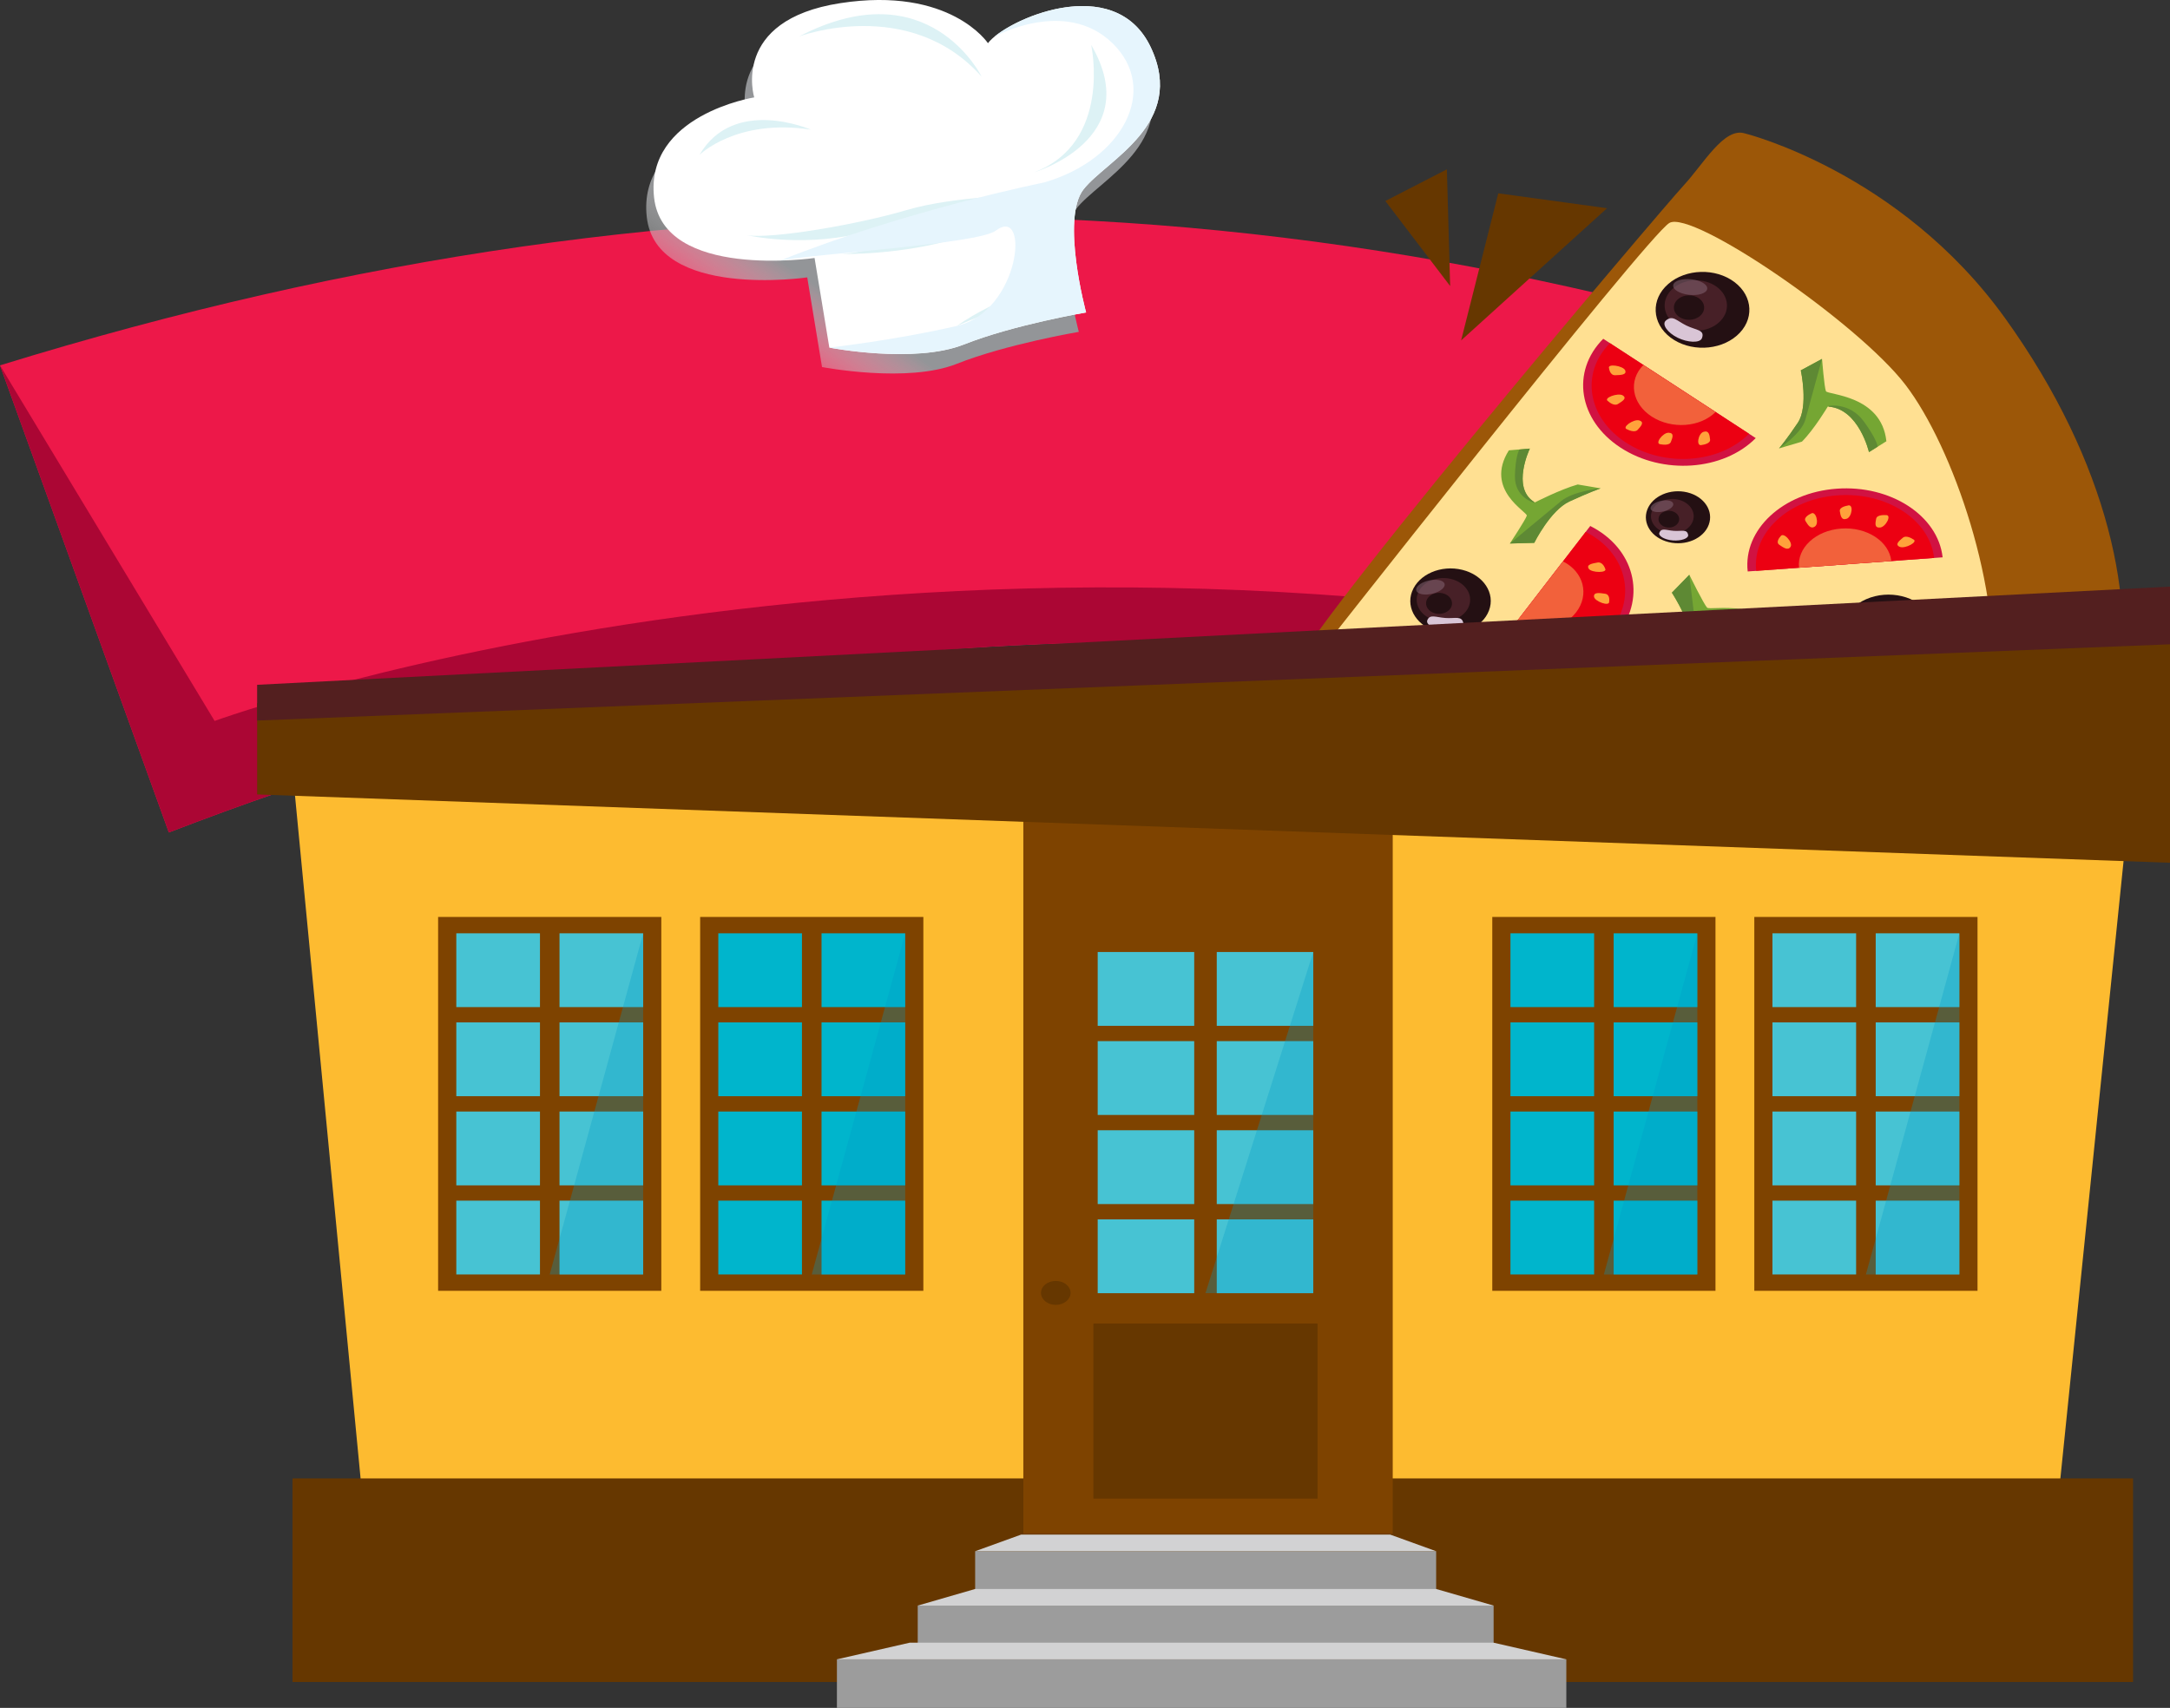 <svg width="249" height="196" viewBox="0 0 249 196" fill="none" xmlns="http://www.w3.org/2000/svg">
<rect x="0" y="0" width="249" height="196" fill="#333333" stroke="none"/>
<g id="Frame" clip-path="url(#clip0_31_299)">
<g id="Group">
<g id="Objects">
<g id="Group_2">
<g id="Group_3">
<path id="Vector" d="M235.643 177.263L41.995 176.111L33.396 86.574L245.184 84.041L235.643 177.263Z" fill="#FDBB30"/>
<g id="Group_4">
<g id="Group_5">
<g id="Group_6">
<g id="Group_7">
<path id="Vector_2" d="M75.883 105.23H50.272V148.136H75.883V105.23Z" fill="#7E4300"/>
<g id="Group_8">
<g id="Group_9">
<path id="Vector_3" d="M61.959 107.108H52.359V115.577H61.959V107.108Z" fill="#47C3D3"/>
<path id="Vector_4" d="M73.802 107.108H64.202V115.577H73.802V107.108Z" fill="#47C3D3"/>
</g>
<g id="Group_10">
<path id="Vector_5" d="M61.959 117.333H52.359V125.801H61.959V117.333Z" fill="#47C3D3"/>
<path id="Vector_6" d="M73.802 117.333H64.202V125.801H73.802V117.333Z" fill="#47C3D3"/>
</g>
<g id="Group_11">
<path id="Vector_7" d="M61.959 127.561H52.359V136.033H61.959V127.561Z" fill="#47C3D3"/>
<path id="Vector_8" d="M73.802 127.561H64.202V136.033H73.802V127.561Z" fill="#47C3D3"/>
</g>
<g id="Group_12">
<path id="Vector_9" d="M61.959 137.789H52.359V146.258H61.959V137.789Z" fill="#47C3D3"/>
<path id="Vector_10" d="M73.802 137.789H64.202V146.258H73.802V137.789Z" fill="#47C3D3"/>
</g>
</g>
</g>
<g id="Vector_11" style="mix-blend-mode:multiply" opacity="0.3">
<path d="M73.802 107.108V146.258H63.078L73.802 107.108Z" fill="#009AC7"/>
</g>
</g>
<g id="Group_13">
<g id="Group_14">
<path id="Vector_12" d="M105.951 105.23H80.34V148.136H105.951V105.23Z" fill="#7E4300"/>
<g id="Group_15">
<g id="Group_16">
<path id="Vector_13" d="M92.022 107.108H82.422V115.577H92.022V107.108Z" fill="#00B5CC"/>
<path id="Vector_14" d="M103.869 107.108H94.269V115.577H103.869V107.108Z" fill="#00B5CC"/>
</g>
<g id="Group_17">
<path id="Vector_15" d="M92.022 117.333H82.422V125.801H92.022V117.333Z" fill="#00B5CC"/>
<path id="Vector_16" d="M103.869 117.333H94.269V125.801H103.869V117.333Z" fill="#00B5CC"/>
</g>
<g id="Group_18">
<path id="Vector_17" d="M92.022 127.561H82.422V136.033H92.022V127.561Z" fill="#00B5CC"/>
<path id="Vector_18" d="M103.869 127.561H94.269V136.033H103.869V127.561Z" fill="#00B5CC"/>
</g>
<g id="Group_19">
<path id="Vector_19" d="M92.022 137.789H82.422V146.258H92.022V137.789Z" fill="#00B5CC"/>
<path id="Vector_20" d="M103.869 137.789H94.269V146.258H103.869V137.789Z" fill="#00B5CC"/>
</g>
</g>
</g>
<g id="Vector_21" style="mix-blend-mode:multiply" opacity="0.3">
<path d="M103.869 107.108V146.258H93.145L103.869 107.108Z" fill="#009AC7"/>
</g>
</g>
</g>
<g id="Group_20">
<g id="Group_21">
<g id="Group_22">
<path id="Vector_22" d="M196.845 105.23H171.234V148.136H196.845V105.23Z" fill="#7E4300"/>
<g id="Group_23">
<g id="Group_24">
<path id="Vector_23" d="M182.92 107.108H173.32V115.577H182.92V107.108Z" fill="#00B5CC"/>
<path id="Vector_24" d="M194.763 107.108H185.163V115.577H194.763V107.108Z" fill="#00B5CC"/>
</g>
<g id="Group_25">
<path id="Vector_25" d="M182.92 117.333H173.32V125.801H182.92V117.333Z" fill="#00B5CC"/>
<path id="Vector_26" d="M194.763 117.333H185.163V125.801H194.763V117.333Z" fill="#00B5CC"/>
</g>
<g id="Group_26">
<path id="Vector_27" d="M182.92 127.561H173.32V136.033H182.92V127.561Z" fill="#00B5CC"/>
<path id="Vector_28" d="M194.763 127.561H185.163V136.033H194.763V127.561Z" fill="#00B5CC"/>
</g>
<g id="Group_27">
<path id="Vector_29" d="M182.92 137.789H173.32V146.258H182.92V137.789Z" fill="#00B5CC"/>
<path id="Vector_30" d="M194.763 137.789H185.163V146.258H194.763V137.789Z" fill="#00B5CC"/>
</g>
</g>
</g>
<g id="Vector_31" style="mix-blend-mode:multiply" opacity="0.3">
<path d="M194.763 107.108V146.258H184.039L194.763 107.108Z" fill="#009AC7"/>
</g>
</g>
<g id="Group_28">
<g id="Group_29">
<path id="Vector_32" d="M226.913 105.23H201.301V148.136H226.913V105.23Z" fill="#7E4300"/>
<g id="Group_30">
<g id="Group_31">
<path id="Vector_33" d="M212.983 107.108H203.383V115.577H212.983V107.108Z" fill="#47C3D3"/>
<path id="Vector_34" d="M224.831 107.108H215.231V115.577H224.831V107.108Z" fill="#47C3D3"/>
</g>
<g id="Group_32">
<path id="Vector_35" d="M212.983 117.333H203.383V125.801H212.983V117.333Z" fill="#47C3D3"/>
<path id="Vector_36" d="M224.831 117.333H215.231V125.801H224.831V117.333Z" fill="#47C3D3"/>
</g>
<g id="Group_33">
<path id="Vector_37" d="M212.983 127.561H203.383V136.033H212.983V127.561Z" fill="#47C3D3"/>
<path id="Vector_38" d="M224.831 127.561H215.231V136.033H224.831V127.561Z" fill="#47C3D3"/>
</g>
<g id="Group_34">
<path id="Vector_39" d="M212.983 137.789H203.383V146.258H212.983V137.789Z" fill="#47C3D3"/>
<path id="Vector_40" d="M224.831 137.789H215.231V146.258H224.831V137.789Z" fill="#47C3D3"/>
</g>
</g>
</g>
<g id="Vector_41" style="mix-blend-mode:multiply" opacity="0.3">
<path d="M224.831 107.108V146.258H214.107L224.831 107.108Z" fill="#009AC7"/>
</g>
</g>
</g>
</g>
<g id="Group_35">
<path id="Vector_42" d="M221.438 87.746C151.347 66.875 87.773 69.151 19.374 95.536C11.627 74.093 7.747 63.372 0 41.929C80.955 16.94 155.931 19.25 235.185 49.719C229.686 64.933 226.938 72.533 221.438 87.746Z" fill="#ED1849"/>
<path id="Vector_43" d="M221.438 87.746C226.938 72.533 229.686 64.933 235.185 49.719L216.817 79.022C111.87 50.877 24.627 82.737 24.627 82.737L0 41.929C7.747 63.372 11.627 74.09 19.374 95.532C87.773 69.151 151.347 66.871 221.438 87.743V87.746Z" fill="#AB0634"/>
</g>
<g id="Group_36">
<path id="Vector_44" d="M200.207 15.305C200.207 15.305 217.983 19.703 230.059 36.491C242.135 53.279 245.222 69.499 242.873 80.238C242.873 80.238 241.605 82.683 237.988 82.339C234.367 81.998 217.037 81.852 212.19 82.031C207.352 82.214 149.333 80.565 147.722 78.508C146.11 76.454 190.883 23.767 193.177 21.297C195.471 18.828 197.824 14.569 200.207 15.309V15.305Z" fill="#9C5708"/>
<path id="Vector_45" d="M243.547 71.067C243.555 71.171 243.558 71.279 243.562 71.381C243.562 71.276 243.555 71.171 243.547 71.067Z" fill="#F2A031"/>
<g id="Group_37">
<path id="Vector_46" d="M149.537 77.299C149.537 77.299 188.92 27.141 191.553 25.587C194.191 24.03 213.157 37.001 218.64 44.155C224.122 51.31 229.796 67.895 228.511 79.444C228.511 79.444 148.103 81.089 149.537 77.302V77.299Z" fill="#FFE092"/>
<g id="Group_38">
<path id="Vector_47" d="M162.033 67.878C162.779 65.902 165.357 64.794 167.795 65.395C170.233 66 171.603 68.087 170.857 70.06C170.114 72.036 167.532 73.147 165.094 72.546C162.656 71.942 161.282 69.854 162.028 67.881L162.033 67.878Z" fill="#241013"/>
<path id="Vector_48" d="M162.677 68.138C163.143 66.817 164.844 66.054 166.476 66.436C168.105 66.817 169.042 68.189 168.575 69.51C168.109 70.83 166.408 71.59 164.78 71.212C163.152 70.837 162.211 69.459 162.677 68.138Z" fill="#472027"/>
<path id="Vector_49" d="M163.699 68.888C163.941 68.249 164.772 67.891 165.56 68.087C166.349 68.28 166.79 68.956 166.553 69.594C166.311 70.232 165.48 70.59 164.691 70.394C163.903 70.202 163.462 69.526 163.699 68.891V68.888Z" fill="#241013"/>
<path id="Vector_50" opacity="0.5" d="M162.529 67.8C162.363 67.395 162.953 66.878 163.839 66.648C164.734 66.415 165.582 66.557 165.747 66.963C165.908 67.365 165.319 67.885 164.424 68.118C163.538 68.351 162.681 68.209 162.524 67.804L162.529 67.8Z" fill="#8B6A7A"/>
<path id="Vector_51" d="M163.775 71.185C164.076 70.452 164.708 70.834 165.849 70.921C166.985 71.006 167.731 70.631 167.91 71.496C168.011 72.023 166.871 72.391 165.734 72.306C164.594 72.219 163.572 71.688 163.78 71.185H163.775Z" fill="#D9C5D6"/>
</g>
<g id="Group_39">
<path id="Vector_52" d="M189.017 58.491C189.615 56.913 191.676 56.029 193.622 56.508C195.569 56.988 196.663 58.657 196.069 60.234C195.475 61.808 193.419 62.696 191.468 62.213C189.522 61.734 188.424 60.065 189.017 58.491Z" fill="#241013"/>
<path id="Vector_53" d="M189.535 58.697C189.912 57.647 191.269 57.035 192.571 57.339C193.873 57.643 194.623 58.741 194.25 59.791C193.881 60.842 192.52 61.453 191.222 61.149C189.921 60.845 189.166 59.748 189.539 58.697H189.535Z" fill="#472027"/>
<path id="Vector_54" d="M190.353 59.298C190.544 58.788 191.21 58.501 191.841 58.657C192.469 58.812 192.825 59.352 192.63 59.859C192.439 60.369 191.774 60.656 191.146 60.501C190.519 60.345 190.167 59.805 190.357 59.298H190.353Z" fill="#241013"/>
<path id="Vector_55" opacity="0.5" d="M189.416 58.43C189.289 58.106 189.76 57.694 190.468 57.505C191.18 57.319 191.863 57.43 191.986 57.758C192.113 58.082 191.646 58.494 190.934 58.68C190.222 58.866 189.543 58.751 189.416 58.43Z" fill="#8B6A7A"/>
<path id="Vector_56" d="M190.413 61.129C190.65 60.545 191.159 60.852 192.066 60.92C192.978 60.987 193.572 60.687 193.707 61.376C193.796 61.798 192.88 62.092 191.969 62.021C191.057 61.953 190.247 61.534 190.408 61.126L190.413 61.129Z" fill="#D9C5D6"/>
</g>
<g id="Group_40">
<path id="Vector_57" d="M211.974 74.671C210.558 72.556 211.529 69.918 214.132 68.766C216.744 67.621 220.009 68.402 221.426 70.516C222.842 72.631 221.875 75.272 219.263 76.421C216.655 77.566 213.39 76.782 211.974 74.671Z" fill="#241013"/>
<path id="Vector_58" d="M212.771 74.451C211.8 73.063 212.407 71.293 214.124 70.506C215.846 69.719 218.025 70.209 218.996 71.6C219.967 72.992 219.365 74.759 217.643 75.546C215.922 76.329 213.742 75.84 212.771 74.448V74.451Z" fill="#472027"/>
<path id="Vector_59" d="M214.378 74.374C213.92 73.695 214.234 72.84 215.078 72.472C215.926 72.097 216.969 72.354 217.431 73.036C217.889 73.718 217.58 74.57 216.732 74.941C215.892 75.309 214.841 75.059 214.383 74.374H214.378Z" fill="#241013"/>
<path id="Vector_60" opacity="0.5" d="M212.305 74.279C211.754 74.056 211.707 73.235 212.195 72.448C212.682 71.658 213.522 71.202 214.073 71.421C214.62 71.644 214.671 72.462 214.179 73.252C213.691 74.039 212.852 74.495 212.305 74.276V74.279Z" fill="#8B6A7A"/>
<path id="Vector_61" d="M216.795 76.204C216.287 75.4 217.198 75.292 218.22 74.597C219.238 73.897 219.458 73.093 220.484 73.678C221.12 74.039 220.565 75.107 219.543 75.802C218.521 76.502 217.143 76.755 216.795 76.204Z" fill="#D9C5D6"/>
</g>
<g id="Group_41">
<path id="Vector_62" d="M191.422 32.59C193.449 30.83 196.849 30.732 199.024 32.37C201.195 34.008 201.318 36.764 199.292 38.521C197.265 40.281 193.868 40.375 191.693 38.741C189.522 37.102 189.399 34.346 191.426 32.59H191.422Z" fill="#241013"/>
<path id="Vector_63" d="M191.935 33.127C193.258 31.941 195.522 31.843 196.981 32.91C198.448 33.981 198.571 35.812 197.244 37.001C195.925 38.187 193.665 38.285 192.198 37.214C190.726 36.146 190.608 34.316 191.931 33.127H191.935Z" fill="#472027"/>
<path id="Vector_64" d="M192.541 34.339C193.194 33.768 194.288 33.741 194.992 34.268C195.696 34.795 195.734 35.687 195.077 36.254C194.424 36.822 193.33 36.856 192.626 36.322C191.926 35.795 191.884 34.903 192.541 34.336V34.339Z" fill="#241013"/>
<path id="Vector_65" opacity="0.5" d="M191.994 32.718C192.079 32.225 193.025 31.927 194.097 32.053C195.179 32.177 195.98 32.674 195.895 33.167C195.81 33.66 194.865 33.958 193.788 33.833C192.715 33.708 191.905 33.208 191.994 32.718Z" fill="#8B6A7A"/>
<path id="Vector_66" d="M191.163 36.775C191.939 36.13 192.363 36.795 193.499 37.356C194.64 37.916 195.653 37.832 195.293 38.808C195.068 39.403 193.639 39.318 192.503 38.758C191.367 38.197 190.629 37.221 191.163 36.775Z" fill="#D9C5D6"/>
</g>
<g id="Group_42">
<path id="Vector_67" d="M182.475 60.362C187.525 62.909 188.958 68.432 185.676 72.692C182.394 76.958 175.635 78.343 170.589 75.796L182.475 60.362Z" fill="#D11242"/>
<path id="Vector_68" d="M181.953 61.041C186.558 63.365 187.868 68.402 184.875 72.29C181.881 76.177 175.72 77.441 171.115 75.117L181.953 61.041Z" fill="#EC0012"/>
<path id="Vector_69" d="M179.345 64.426C181.733 65.632 182.407 68.243 180.859 70.263C179.307 72.279 176.11 72.935 173.719 71.729L179.345 64.422V64.426Z" fill="#F2613B"/>
<g id="Group_43">
<path id="Vector_70" d="M184.171 65.22C184.171 65.22 183.916 64.446 183.302 64.558C182.695 64.669 181.996 64.784 182.305 65.27C182.619 65.75 184.569 65.784 184.167 65.22H184.171Z" fill="#FFA23B"/>
<path id="Vector_71" d="M184.646 69.026C184.646 69.026 184.79 68.226 184.175 68.138C183.556 68.047 182.856 67.929 182.907 68.473C182.962 69.016 184.735 69.672 184.646 69.026Z" fill="#FFA23B"/>
<path id="Vector_72" d="M183.018 72.323C183.018 72.323 183.463 71.604 182.912 71.361C182.365 71.114 181.75 70.823 181.584 71.35C181.423 71.881 182.848 72.952 183.013 72.323H183.018Z" fill="#FFA23B"/>
<path id="Vector_73" d="M179.312 74.482C179.312 74.482 179.99 73.897 179.549 73.536C179.112 73.171 178.625 72.749 178.281 73.222C177.938 73.688 178.93 75.046 179.312 74.482Z" fill="#FFA23B"/>
<path id="Vector_74" d="M174.69 74.85C174.69 74.85 175.661 74.691 175.555 74.188C175.457 73.688 175.351 73.117 174.741 73.34C174.126 73.57 173.969 75.137 174.69 74.85Z" fill="#FFA23B"/>
</g>
</g>
<g id="Group_44">
<path id="Vector_75" d="M200.542 65.581C200.004 60.785 204.583 56.528 210.757 56.083C216.935 55.633 222.376 59.16 222.91 63.96L200.538 65.581H200.542Z" fill="#D11242"/>
<path id="Vector_76" d="M201.522 65.51C201.039 61.132 205.211 57.255 210.851 56.846C216.486 56.434 221.443 59.65 221.93 64.027L201.522 65.51Z" fill="#EC0012"/>
<path id="Vector_77" d="M206.432 65.152C206.182 62.882 208.349 60.869 211.27 60.66C214.196 60.447 216.766 62.115 217.02 64.382L206.432 65.152Z" fill="#F2613B"/>
<g id="Group_45">
<path id="Vector_78" d="M204.304 61.561C204.304 61.561 203.693 62.196 204.168 62.521C204.647 62.852 205.181 63.233 205.47 62.733C205.758 62.247 204.617 60.967 204.304 61.565V61.561Z" fill="#FFA23B"/>
<path id="Vector_79" d="M207.768 58.96C207.768 58.96 206.894 59.345 207.178 59.801C207.458 60.254 207.764 60.774 208.268 60.413C208.773 60.051 208.345 58.514 207.768 58.964V58.96Z" fill="#FFA23B"/>
<path id="Vector_80" d="M212 58.025C212 58.025 211.024 58.17 211.113 58.67C211.198 59.173 211.283 59.748 211.906 59.531C212.525 59.319 212.729 57.751 212 58.025Z" fill="#FFA23B"/>
<path id="Vector_81" d="M216.359 59.116C216.359 59.116 215.375 59.028 215.282 59.531C215.188 60.035 215.061 60.599 215.735 60.541C216.401 60.477 217.147 59.021 216.359 59.116Z" fill="#FFA23B"/>
<path id="Vector_82" d="M219.509 61.882C219.509 61.882 218.759 61.352 218.335 61.72C217.902 62.088 217.397 62.497 217.987 62.757C218.58 63.017 220.226 62.169 219.513 61.882H219.509Z" fill="#FFA23B"/>
</g>
</g>
<g id="Group_46">
<path id="Vector_83" d="M201.463 50.279C197.735 54.036 190.794 54.525 185.964 51.377C181.126 48.232 180.232 42.635 183.967 38.879L201.467 50.279H201.463Z" fill="#D11242"/>
<path id="Vector_84" d="M200.695 49.779C197.294 53.201 190.964 53.654 186.554 50.779C182.148 47.908 181.334 42.804 184.735 39.386L200.695 49.783V49.779Z" fill="#EC0012"/>
<path id="Vector_85" d="M196.858 47.28C195.09 49.053 191.803 49.283 189.518 47.8C187.232 46.31 186.813 43.662 188.576 41.886L196.858 47.28Z" fill="#F2613B"/>
<g id="Group_47">
<path id="Vector_86" d="M195.306 51.06C195.306 51.06 196.289 50.945 196.226 50.442C196.167 49.938 196.107 49.361 195.475 49.557C194.844 49.749 194.568 51.31 195.306 51.06Z" fill="#FFA23B"/>
<path id="Vector_87" d="M190.582 50.989C190.582 50.989 191.54 51.198 191.727 50.715C191.918 50.232 192.143 49.682 191.468 49.661C190.794 49.638 189.785 50.985 190.582 50.989Z" fill="#FFA23B"/>
<path id="Vector_88" d="M186.728 49.28C186.728 49.28 187.559 49.729 187.928 49.317C188.297 48.908 188.729 48.445 188.097 48.249C187.466 48.053 185.981 49.074 186.732 49.28H186.728Z" fill="#FFA23B"/>
<path id="Vector_89" d="M184.531 46.047C184.531 46.047 185.172 46.669 185.663 46.358C186.164 46.047 186.732 45.709 186.202 45.375C185.668 45.044 183.883 45.675 184.531 46.05V46.047Z" fill="#FFA23B"/>
<path id="Vector_90" d="M184.637 42.284C184.637 42.284 184.722 43.088 185.345 43.061C185.969 43.041 186.681 43.027 186.486 42.507C186.287 41.983 184.37 41.673 184.637 42.281V42.284Z" fill="#FFA23B"/>
</g>
</g>
<g id="Group_48">
<path id="Vector_91" d="M183.662 56.045C183.662 56.045 182.271 56.545 180.075 57.559C177.9 58.565 176.047 62.301 176.047 62.301L173.252 62.376C173.252 62.376 175.067 59.623 175.194 59.183C175.313 58.754 170.276 56.231 173.138 51.681L175.542 51.478C175.542 51.478 173.337 56.059 176.123 57.657C176.123 57.657 179.011 56.174 181.037 55.599L183.658 56.042L183.662 56.045Z" fill="#75A633"/>
<path id="Vector_92" d="M180.075 57.555C182.271 56.542 183.662 56.042 183.662 56.042C183.662 56.042 180.516 56.346 179.112 57.522C177.696 58.7 173.256 62.372 173.256 62.372L176.051 62.298C176.051 62.298 177.904 58.562 180.079 57.555H180.075Z" fill="#5E8934"/>
<path id="Vector_93" d="M174.338 51.587C174.24 51.766 173.888 52.556 173.833 54.569C173.761 57.103 176.017 57.687 176.017 57.687V57.593C173.409 55.937 175.546 51.482 175.546 51.482L174.338 51.587Z" fill="#5E8934"/>
</g>
<g id="Group_49">
<path id="Vector_94" d="M193.011 78.117C193.011 78.117 193.499 76.752 194.029 74.424C194.551 72.121 191.845 68.02 191.845 68.02L193.843 65.966C193.843 65.966 195.496 69.31 195.878 69.729C196.259 70.135 202.756 68.405 205.592 73.833L204.028 75.701C204.028 75.701 200.665 70.722 196.853 71.523C196.853 71.523 196.319 74.691 195.445 76.569L193.016 78.117H193.011Z" fill="#75A633"/>
<path id="Vector_95" d="M194.029 74.424C193.504 76.748 193.012 78.116 193.012 78.116C193.012 78.116 195.017 75.64 194.78 73.759C194.543 71.874 193.839 65.963 193.839 65.963L191.841 68.016C191.841 68.016 194.547 72.117 194.025 74.421L194.029 74.424Z" fill="#5E8934"/>
<path id="Vector_96" d="M204.808 74.762C204.685 74.553 204.083 73.718 201.929 72.181C199.215 70.246 196.904 71.428 196.904 71.428L197.002 71.502C200.754 70.864 204.024 75.701 204.024 75.701L204.808 74.762Z" fill="#5E8934"/>
</g>
<g id="Group_50">
<path id="Vector_97" d="M204.138 51.462C204.138 51.462 205.037 50.398 206.296 48.513C207.543 46.652 206.636 42.504 206.636 42.504L209.07 41.19C209.07 41.19 209.332 44.446 209.519 44.892C209.706 45.328 215.901 45.318 216.456 50.638L214.459 51.888C214.459 51.888 213.289 46.838 209.731 46.659C209.731 46.659 208.179 49.266 206.767 50.682L204.134 51.462H204.138Z" fill="#75A633"/>
<path id="Vector_98" d="M206.296 48.513C205.037 50.398 204.138 51.462 204.138 51.462C204.138 51.462 206.729 49.786 207.174 48.114C207.623 46.432 209.069 41.186 209.069 41.186L206.635 42.5C206.635 42.5 207.539 46.651 206.296 48.509V48.513Z" fill="#5E8934"/>
<path id="Vector_99" d="M215.464 51.256C215.426 51.046 215.201 50.191 213.878 48.378C212.212 46.094 209.812 46.587 209.812 46.587L209.867 46.672C213.318 46.976 214.459 51.884 214.459 51.884L215.46 51.256H215.464Z" fill="#5E8934"/>
</g>
</g>
</g>
<path id="Vector_100" d="M244.76 169.666H33.566V193.028H244.76V169.666Z" fill="#663700"/>
<path id="Vector_101" d="M159.811 92.867H117.425V176.017H159.811V92.867Z" fill="#7E4300"/>
<path id="Vector_102" d="M122.844 148.376C122.844 149.132 122.085 149.75 121.148 149.75C120.211 149.75 119.448 149.132 119.448 148.376C119.448 147.619 120.207 147.001 121.148 147.001C122.089 147.001 122.844 147.619 122.844 148.376Z" fill="#663700"/>
<path id="Vector_103" d="M151.186 151.895H125.465V171.983H151.186V151.895Z" fill="#663700"/>
<g id="Group_51">
<g id="Group_52">
<path id="Vector_104" d="M164.793 178.02H111.896V182.529H164.793V178.02Z" fill="#9C9C9C"/>
<path id="Vector_105" d="M164.793 178.02H111.896L117.175 176.111H159.518L164.793 178.02Z" fill="#D2D2D3"/>
</g>
<g id="Group_53">
<path id="Vector_106" d="M171.387 184.259H105.307V188.768H171.387V184.259Z" fill="#9C9C9C"/>
<path id="Vector_107" d="M171.387 184.259H105.307L111.896 182.353H164.793L171.387 184.259Z" fill="#D2D2D3"/>
</g>
<g id="Group_54">
<path id="Vector_108" d="M179.731 190.427H96.033V196H179.731V190.427Z" fill="#9C9C9C"/>
<path id="Vector_109" d="M179.731 190.427H96.033L104.382 188.518H171.387L179.731 190.427Z" fill="#D2D2D3"/>
</g>
</g>
<g id="Group_55">
<path id="Vector_110" d="M249 99.012L29.504 91.172V80.697L249 70.726V99.012Z" fill="#663700"/>
<path id="Vector_111" d="M249 73.941L29.504 82.693V78.589L249 67.321V73.941Z" fill="#531F1F"/>
</g>
<g id="Group_56">
<g id="Group_57">
<g id="Group_58">
<path id="Vector_112" d="M137.032 109.253H125.957V117.725H137.032V109.253Z" fill="#47C3D3"/>
<path id="Vector_113" d="M150.69 109.253H139.619V117.725H150.69V109.253Z" fill="#47C3D3"/>
</g>
<g id="Group_59">
<path id="Vector_114" d="M137.032 119.482H125.957V127.953H137.032V119.482Z" fill="#47C3D3"/>
<path id="Vector_115" d="M150.69 119.482H139.619V127.953H150.69V119.482Z" fill="#47C3D3"/>
</g>
<g id="Group_60">
<path id="Vector_116" d="M137.032 129.71H125.957V138.181H137.032V129.71Z" fill="#47C3D3"/>
<path id="Vector_117" d="M150.69 129.71H139.619V138.181H150.69V129.71Z" fill="#47C3D3"/>
</g>
<g id="Group_61">
<path id="Vector_118" d="M137.032 139.938H125.957V148.41H137.032V139.938Z" fill="#47C3D3"/>
<path id="Vector_119" d="M150.69 139.938H139.619V148.41H150.69V139.938Z" fill="#47C3D3"/>
</g>
</g>
<g id="Vector_120" style="mix-blend-mode:multiply" opacity="0.3">
<path d="M150.69 109.253V148.406H138.321L150.69 109.253Z" fill="#009AC7"/>
</g>
</g>
</g>
<g id="Group_62">
<path id="Vector_121" style="mix-blend-mode:multiply" d="M123.79 38.082C123.79 38.082 120.872 27.327 123.493 23.962C126.118 20.598 135.374 16.44 131.206 7.644C127.034 -1.152 114.512 4.547 112.528 7.181C112.528 7.181 108.211 0.638 95.584 2.587C82.96 4.536 85.704 13.403 85.704 13.403C85.704 13.403 73.174 15.403 74.213 24.891C75.252 34.38 92.628 31.833 92.628 31.833L94.324 42.122C94.324 42.122 104.107 44.014 109.776 41.757C115.445 39.501 123.786 38.085 123.786 38.085L123.79 38.082Z" fill="url(#paint0_linear_31_299)"/>
<g id="Group_63">
<g id="Group_64">
<path id="Vector_122" d="M124.625 35.856C124.625 35.856 121.708 25.101 124.328 21.736C126.953 18.372 136.209 14.214 132.041 5.418C127.869 -3.378 115.347 2.321 113.363 4.955C113.363 4.955 109.046 -1.588 96.423 0.361C83.8 2.31 86.543 11.177 86.543 11.177C86.543 11.177 74.013 13.177 75.052 22.665C76.091 32.154 93.468 29.607 93.468 29.607L95.164 39.896C95.164 39.896 104.946 41.787 110.62 39.531C116.289 37.275 124.625 35.859 124.625 35.859V35.856Z" fill="white"/>
<path id="Vector_123" d="M122.513 34.015C122.513 34.015 119.982 25.58 121.462 23.638C121.462 23.638 114.605 24.05 110.56 25.483C106.515 26.915 99.349 28.995 96.656 29.154C96.656 29.154 103.627 29.269 109.869 27.313C116.115 25.361 119.028 25.604 119.028 25.604C119.028 25.604 119.058 30.698 120.156 32.606C120.156 32.606 114.245 34.258 109.772 37.416C109.772 37.416 118.311 33.515 122.509 34.015H122.513Z" fill="#DDF2F5"/>
<path id="Vector_124" d="M80.259 17.781C80.259 17.781 84.487 13.569 93.035 14.876C93.035 14.876 84.203 11.008 80.259 17.781Z" fill="#DDF2F5"/>
<path id="Vector_125" d="M91.695 4.182C91.695 4.182 104.327 -0.541 112.638 8.796C112.638 8.796 106.6 -3.567 91.695 4.182Z" fill="#DDF2F5"/>
<path id="Vector_126" d="M125.21 5.155C125.21 5.155 127.674 16.393 118.617 19.794C118.617 19.794 131.537 15.987 125.21 5.155Z" fill="#DDF2F5"/>
<path id="Vector_127" d="M85.704 26.989C85.704 26.989 92.734 28.614 100.142 26.388C107.554 24.162 115.186 22.341 118.053 22.375C118.053 22.375 109.496 22.48 104.001 24.115C98.505 25.746 88.528 27.462 85.704 26.989Z" fill="#DDF2F5"/>
</g>
<g id="Group_65" style="mix-blend-mode:multiply">
<path id="Vector_128" d="M110.013 26.003C107.418 26.509 105.277 27.175 105.277 27.175C107.054 26.81 108.622 26.412 110.013 26.003Z" fill="#E6E7E8"/>
<path id="Vector_129" d="M110.62 39.528C116.289 37.271 124.625 35.856 124.625 35.856C124.625 35.856 121.708 25.101 124.328 21.736C126.953 18.372 136.209 14.214 132.041 5.418C128.234 -2.611 117.476 1.436 114.114 4.205C114.245 4.131 122.276 -0.277 127.661 4.965C133.089 10.252 128.827 18.345 119.795 20.943C119.795 20.943 104.001 24.111 89.537 29.897C93.379 29.144 112.248 27.996 114.253 26.476C118.231 23.456 117.09 35.734 109.776 37.41C102.466 39.089 95.164 39.886 95.164 39.886C95.164 39.886 104.946 41.777 110.62 39.521V39.528Z" fill="#E6F5FD"/>
</g>
</g>
</g>
<g id="Group_66">
<path id="Vector_130" fill-rule="evenodd" clip-rule="evenodd" d="M171.921 22.186L184.404 23.895L167.659 39.065L171.921 22.186Z" fill="#663700"/>
<path id="Vector_131" fill-rule="evenodd" clip-rule="evenodd" d="M158.963 23.067L166.023 19.433L166.4 32.826L158.963 23.067Z" fill="#663700"/>
</g>
</g>
</g>
</g>
</g>
<defs>
<linearGradient id="paint0_linear_31_299" x1="84.267" y1="41.573" x2="91.455" y2="31.255" gradientUnits="userSpaceOnUse">
<stop stop-color="white" stop-opacity="0"/>
<stop offset="1" stop-color="#939598"/>
</linearGradient>
<clipPath id="clip0_31_299">
<rect width="249" height="196" fill="white"/>
</clipPath>
</defs>
</svg>
